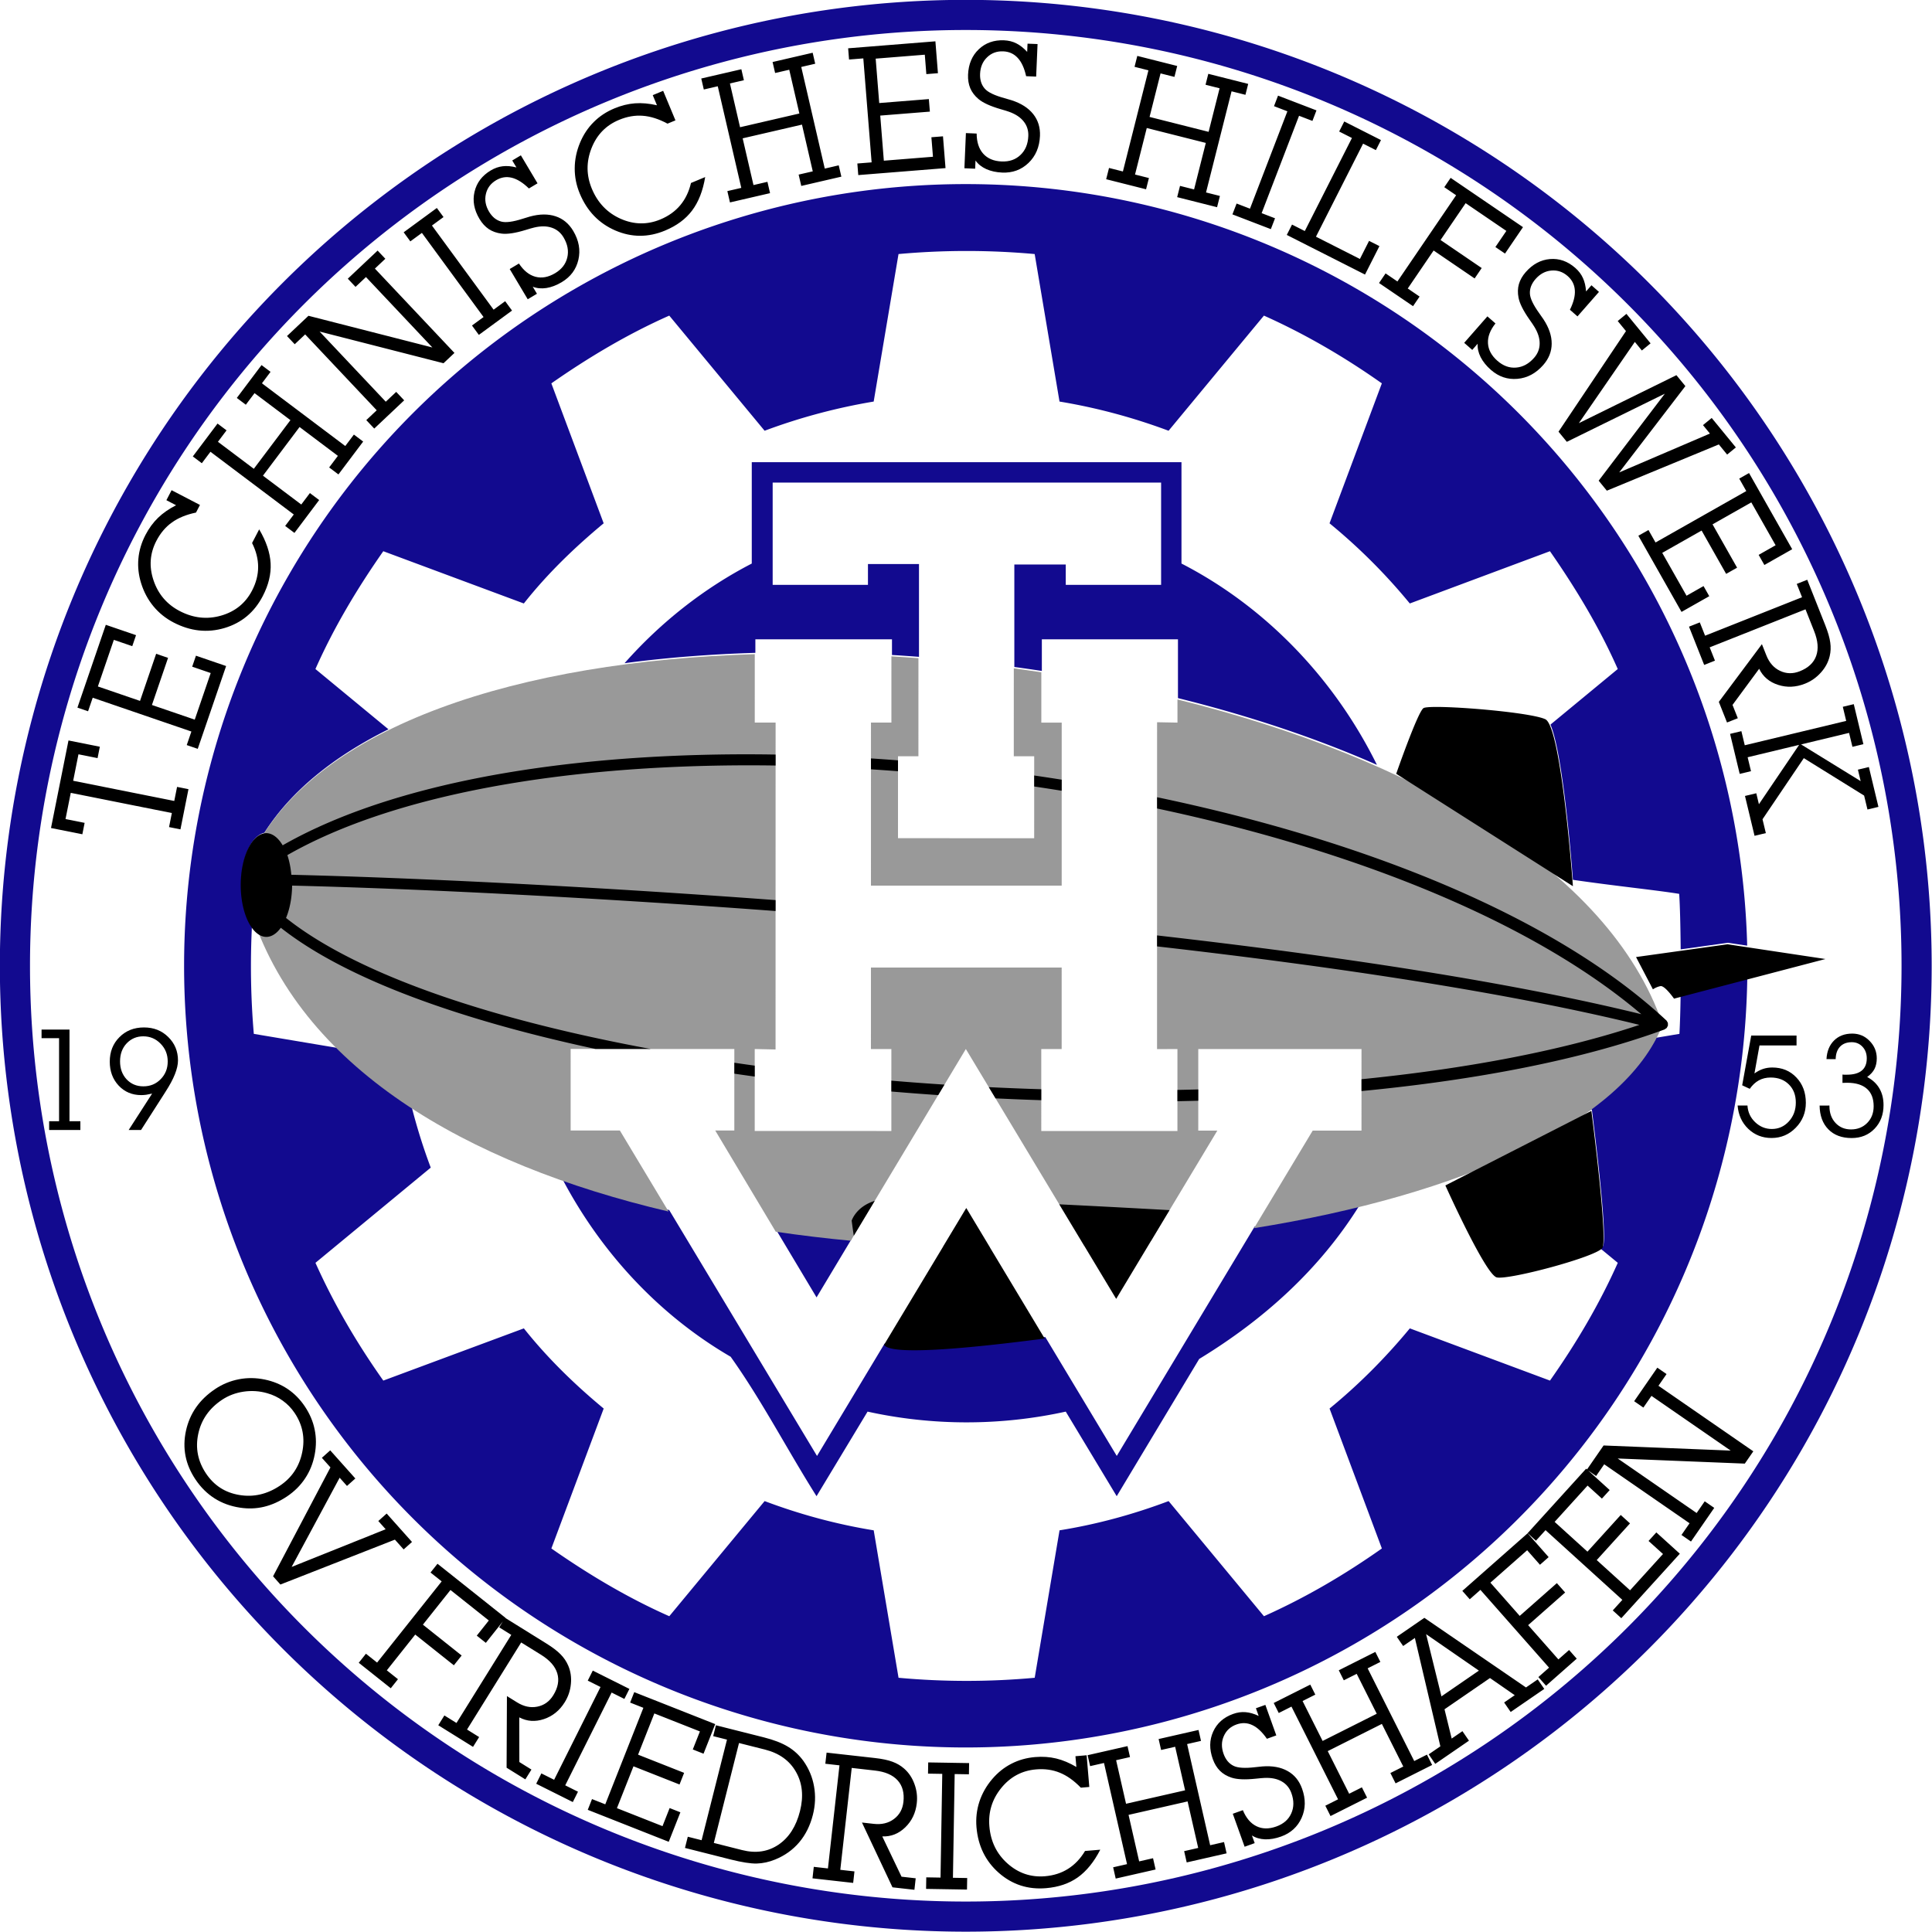 <?xml version="1.0" encoding="UTF-8" standalone="no"?>
<svg
   width="80mm"
   height="80mm"
   version="1.1"
   viewBox="0 0 80 80"
   id="svg220"
   sodipodi:docname="thw_patch_ov_fn_simplified_lasercut.svg"
   inkscape:version="1.2.2 (b0a8486541, 2022-12-01)"
   xmlns:inkscape="http://www.inkscape.org/namespaces/inkscape"
   xmlns:sodipodi="http://sodipodi.sourceforge.net/DTD/sodipodi-0.dtd"
   xmlns="http://www.w3.org/2000/svg"
   xmlns:svg="http://www.w3.org/2000/svg"
   xmlns:rdf="http://www.w3.org/1999/02/22-rdf-syntax-ns#"
   xmlns:cc="http://creativecommons.org/ns#"
   xmlns:dc="http://purl.org/dc/elements/1.1/">
  <sodipodi:namedview
     id="namedview222"
     pagecolor="#ffffff"
     bordercolor="#000000"
     borderopacity="0.25"
     inkscape:showpageshadow="2"
     inkscape:pageopacity="0.0"
     inkscape:pagecheckerboard="0"
     inkscape:deskcolor="#d1d1d1"
     inkscape:document-units="mm"
     showgrid="false"
     inkscape:zoom="2.6461541"
     inkscape:cx="134.15696"
     inkscape:cy="148.89534"
     inkscape:window-width="1920"
     inkscape:window-height="1027"
     inkscape:window-x="0"
     inkscape:window-y="53"
     inkscape:window-maximized="1"
     inkscape:current-layer="svg220" />
  <title
     id="title2">THW Patch OV FN</title>
  <defs
     id="defs74">
    <style
       type="text/css"
       id="style4"><![CDATA[
    .fil0 {fill:#0061A5}
    .fil3 {fill:#1F1A17}
    .fil2 {fill:#F6BB00}
    .fil1 {fill:white}
   ]]></style>
    <style
       type="text/css"
       id="style6" />
    <style
       type="text/css"
       id="style8" />
    <style
       type="text/css"
       id="style10" />
    <style
       type="text/css"
       id="style12" />
    <style
       type="text/css"
       id="style14" />
    <style
       type="text/css"
       id="style16" />
    <style
       type="text/css"
       id="style18" />
    <style
       type="text/css"
       id="style20" />
    <style
       type="text/css"
       id="style22" />
    <style
       type="text/css"
       id="style24" />
    <style
       type="text/css"
       id="style26" />
    <style
       type="text/css"
       id="style28" />
    <style
       type="text/css"
       id="style30" />
    <style
       type="text/css"
       id="style32" />
    <style
       type="text/css"
       id="style34" />
    <style
       type="text/css"
       id="style36" />
    <style
       type="text/css"
       id="style38" />
    <style
       type="text/css"
       id="style40" />
    <style
       type="text/css"
       id="style42" />
    <style
       type="text/css"
       id="style44" />
    <style
       type="text/css"
       id="style46" />
    <style
       type="text/css"
       id="style48" />
    <style
       type="text/css"
       id="style50" />
    <style
       type="text/css"
       id="style52" />
    <style
       type="text/css"
       id="style54" />
    <style
       type="text/css"
       id="style56" />
    <style
       type="text/css"
       id="style58" />
    <style
       type="text/css"
       id="style60" />
    <style
       type="text/css"
       id="style62" />
    <style
       type="text/css"
       id="style64" />
    <style
       type="text/css"
       id="style66" />
    <style
       type="text/css"
       id="style68" />
    <style
       type="text/css"
       id="style70" />
    <style
       type="text/css"
       id="style72" />
  </defs>
  <g
     transform="matrix(1.087,0,0,1.087,-3.483,-3.483)"
     fill="#ffffff"
     fill-rule="evenodd"
     id="g118"
     inkscape:label="THW"
     style="display:inline">
    <path
       id="path116"
       style="display:inline;fill:#120a8f;fill-opacity:1"
       inkscape:label="blau"
       d="M 39.994,10.217 A 29.777,29.777 0 0 0 10.217,39.994 29.777,29.777 0 0 0 39.994,69.772 29.777,29.777 0 0 0 69.765,40.462 l -2.54,0.666 c -0.008,0.536 -0.022,1.044 -0.045,1.46 -0.294,0.049 -0.589,0.099 -0.883,0.148 -0.552,1.043 -1.488,2.002 -2.725,2.866 l 0.271,-0.138 c 0,0 0.632,4.877 0.422,5.216 -0.015,0.024 -0.051,0.053 -0.097,0.082 l 0.664,0.548 c -0.703,1.579 -1.589,3.074 -2.583,4.486 -1.78,-0.663 -3.559,-1.326 -5.339,-1.989 -0.92,1.112 -1.941,2.141 -3.058,3.054 0.664,1.777 1.329,3.553 1.993,5.33 -1.413,0.997 -2.913,1.876 -4.492,2.581 l -3.632,-4.386 c -1.344,0.507 -2.737,0.887 -4.155,1.114 -0.315,1.872 -0.631,3.745 -0.946,5.617 -1.725,0.158 -3.462,0.158 -5.187,0 -0.315,-1.872 -0.631,-3.745 -0.946,-5.617 -1.417,-0.23 -2.811,-0.607 -4.155,-1.114 -1.211,1.462 -2.421,2.924 -3.632,4.386 -1.582,-0.7 -3.074,-1.591 -4.492,-2.581 0.664,-1.777 1.329,-3.553 1.993,-5.33 -1.107,-0.917 -2.145,-1.927 -3.041,-3.054 -1.785,0.663 -3.57,1.326 -5.354,1.989 -0.998,-1.409 -1.878,-2.908 -2.585,-4.486 1.464,-1.209 2.928,-2.418 4.392,-3.627 -0.288,-0.763 -0.53,-1.542 -0.731,-2.332 -1.026,-0.67 -1.955,-1.411 -2.777,-2.22 -1.077,-0.181 -2.155,-0.362 -3.232,-0.543 -0.118,-1.38 -0.14,-2.767 -0.069,-4.15 a 1.976,0.979 90 0 1 -0.403,-1.569 1.976,0.979 90 0 1 0.873,-1.942 c 1.019,-1.6 2.653,-2.91 4.728,-3.941 -0.927,-0.765 -1.855,-1.531 -2.782,-2.296 0.701,-1.582 1.595,-3.073 2.585,-4.488 1.785,0.664 3.57,1.328 5.354,1.991 0.892,-1.13 1.935,-2.136 3.041,-3.054 -0.664,-1.777 -1.329,-3.554 -1.993,-5.331 1.418,-0.99 2.91,-1.88 4.492,-2.581 1.211,1.462 2.421,2.924 3.632,4.386 1.346,-0.503 2.738,-0.875 4.155,-1.112 0.315,-1.873 0.631,-3.746 0.946,-5.619 0.863,-0.078 1.728,-0.117 2.594,-0.117 0.865,-3.6e-5 1.731,0.039 2.593,0.117 0.315,1.873 0.631,3.746 0.946,5.619 1.417,0.234 2.809,0.609 4.155,1.112 1.211,-1.462 2.421,-2.924 3.632,-4.386 1.578,0.706 3.08,1.584 4.492,2.581 -0.664,1.777 -1.329,3.554 -1.993,5.331 1.116,0.914 2.142,1.939 3.058,3.054 1.78,-0.664 3.559,-1.328 5.339,-1.991 0.986,1.418 1.885,2.905 2.583,4.488 -0.855,0.706 -1.709,1.411 -2.564,2.117 0.488,1.14 0.82,5.432 0.856,5.913 1.64,0.239 3.173,0.392 4.048,0.535 0.03,0.446 0.049,1.247 0.057,2.115 L 69.029,39.118 69.761,39.228 A 29.777,29.777 0 0 0 39.994,10.217 Z m -8.152,10.594 v 3.861 c -1.84,0.951 -3.479,2.252 -4.846,3.796 1.598,-0.213 3.269,-0.343 4.983,-0.395 v -0.514 h 5.204 v 0.596 c 0.343,0.02 0.686,0.045 1.029,0.071 v -3.535 h -1.944 v 0.792 h -3.63 v -3.896 h 14.797 v 3.897 h -3.632 v -0.776 h -1.959 v 3.904 c 0.35,0.048 0.699,0.098 1.048,0.151 v -1.204 h 5.185 v 2.239 c 2.685,0.665 5.251,1.515 7.58,2.543 -1.603,-3.25 -4.207,-6.003 -7.446,-7.669 v -3.861 z m 30.595,15.649 c 0.072,0.062 0.142,0.125 0.213,0.187 0.036,0.005 0.072,0.011 0.107,0.017 z M 24.628,48.117 c 1.466,2.786 3.672,5.179 6.41,6.771 1.191,1.672 2.163,3.558 3.271,5.312 0.648,-1.074 1.296,-2.148 1.944,-3.222 2.48,0.546 5.07,0.545 7.55,0 0.647,1.074 1.294,2.148 1.941,3.222 1.047,-1.743 2.095,-3.486 3.142,-5.228 2.438,-1.484 4.574,-3.394 6.102,-5.844 -1.27,0.313 -2.607,0.58 -3.99,0.801 l -5.252,8.737 -2.723,-4.529 h -4.76e-4 c -2.623,0.344 -5.65,0.649 -6.078,0.284 -0.014,-0.012 -0.028,-0.025 -0.041,-0.039 l -2.576,4.285 -5.631,-9.367 c -1.408,-0.331 -2.771,-0.724 -4.069,-1.182 z m 8.153,1.954 1.529,2.556 1.329,-2.215 c -0.961,-0.09 -1.915,-0.203 -2.858,-0.341 z M 39.994,3.199 A 36.795,36.795 0 0 0 3.199,39.994 36.795,36.795 0 0 0 39.994,76.789 36.795,36.795 0 0 0 76.789,39.994 36.795,36.795 0 0 0 39.994,3.199 Z m 0,1.148 A 35.647,35.647 0 0 1 75.641,39.994 35.647,35.647 0 0 1 39.994,75.641 35.647,35.647 0 0 1 4.347,39.994 35.647,35.647 0 0 1 39.994,4.347 Z" />
  </g>
  <g
     fill="#0000ff"
     stroke-width="0.146"
     aria-label="53"
     id="g214"
     style="fill:#120a8f;fill-opacity:1"
     inkscape:label="font">
    <path
       id="path212"
       style="display:inline;fill:#000000;fill-opacity:1"
       d="m 75.753,45.778 v 0.023 q 0,0.426 0.251,0.697 0.251,0.269 0.643,0.269 0.406,0 0.671,-0.269 0.266,-0.271 0.266,-0.691 0,-0.477 -0.28,-0.723 -0.28,-0.249 -0.82,-0.249 -0.077,0 -0.12,0.003 -0.04,0 -0.071,0.003 v -0.346 q 0.031,0.003 0.069,0.006 0.04,0 0.111,0 0.411,0 0.617,-0.169 0.209,-0.171 0.209,-0.508 0,-0.291 -0.177,-0.48 -0.177,-0.189 -0.443,-0.189 -0.311,0 -0.488,0.186 -0.174,0.186 -0.18,0.517 l -0.38,-0.003 q 0.026,-0.483 0.311,-0.768 0.288,-0.288 0.754,-0.288 0.426,0 0.72,0.303 0.297,0.303 0.297,0.723 0,0.251 -0.094,0.437 -0.094,0.183 -0.303,0.334 0.337,0.18 0.506,0.474 0.171,0.291 0.171,0.688 0,0.594 -0.371,0.98 -0.371,0.386 -0.948,0.386 -0.611,0 -0.965,-0.36 -0.354,-0.36 -0.363,-0.985 z m -3.802,0 h 0.408 q 0.023,0.406 0.317,0.688 0.297,0.283 0.691,0.283 0.42,0 0.706,-0.314 0.288,-0.317 0.288,-0.78 0,-0.466 -0.288,-0.751 -0.286,-0.286 -0.754,-0.286 -0.274,0 -0.488,0.117 -0.214,0.117 -0.377,0.351 l -0.314,-0.146 0.374,-2.059 h 1.877 v 0.408 h -1.534 l -0.209,1.16 q 0.18,-0.129 0.354,-0.186 0.177,-0.06 0.383,-0.06 0.611,0 1,0.414 0.391,0.411 0.391,1.048 0,0.606 -0.417,1.031 -0.414,0.426 -1.005,0.426 -0.563,0 -0.96,-0.377 -0.397,-0.38 -0.443,-0.968 z M 5.84,46.791 H 5.328 l 0.971,-1.508 q -0.134,0.031 -0.246,0.049 -0.111,0.014 -0.203,0.014 -0.566,0 -0.937,-0.394 -0.368,-0.394 -0.368,-0.991 0,-0.614 0.4,-1.014 0.4,-0.403 1.017,-0.403 0.606,0 1.005,0.397 0.403,0.394 0.403,0.971 0,0.5 -0.514,1.291 -0.049,0.077 -0.074,0.117 z m 0.097,-1.808 q 0.428,0 0.717,-0.297 0.291,-0.297 0.291,-0.731 0,-0.44 -0.297,-0.74 -0.294,-0.303 -0.717,-0.303 -0.408,0 -0.686,0.291 -0.274,0.291 -0.274,0.746 0,0.451 0.271,0.743 0.274,0.291 0.694,0.291 z M 2.877,46.428 h 0.451 v 0.363 H 2.035 V 46.428 H 2.446 V 42.989 H 1.721 v -0.357 h 1.157 z m 70.105,-12.504 0.138,0.573 -0.468,0.112 -0.396,-1.65 0.468,-0.112 0.109,0.454 1.664,-2.457 -2.131,0.512 0.139,0.577 -0.468,0.112 -0.398,-1.657 0.468,-0.112 0.14,0.584 4.2,-1.009 -0.14,-0.584 0.454,-0.109 0.398,1.657 -0.454,0.109 -0.139,-0.577 -1.987,0.478 2.467,1.52 -0.114,-0.475 0.454,-0.109 0.396,1.65 -0.454,0.109 -0.139,-0.577 -2.497,-1.55 z m 1.78,-8.693 -3.968,1.574 0.219,0.551 -0.447,0.177 -0.628,-1.584 0.447,-0.177 0.219,0.551 4.015,-1.593 -0.219,-0.551 0.434,-0.172 0.743,1.873 q 0.173,0.437 0.21,0.726 0.042,0.291 -0.024,0.566 -0.089,0.374 -0.365,0.678 -0.275,0.308 -0.658,0.46 -0.568,0.225 -1.113,0.049 Q 73.081,28.183 72.843,27.693 l -1.103,1.496 0.219,0.551 -0.447,0.177 -0.339,-0.854 1.784,-2.389 0.183,0.461 q 0.184,0.464 0.571,0.645 0.388,0.184 0.815,0.015 0.525,-0.208 0.678,-0.635 0.154,-0.427 -0.084,-1.025 z m -4.222,-0.963 0.237,0.419 -1.149,0.651 -1.787,-3.154 0.419,-0.237 0.292,0.516 3.758,-2.129 -0.292,-0.516 0.406,-0.23 1.787,3.154 -1.152,0.653 -0.237,-0.419 0.702,-0.398 -1.006,-1.775 -1.605,0.909 1.016,1.794 -0.453,0.257 -1.016,-1.794 -1.63,0.924 1.006,1.775 z m -5.661,-5.973 -0.344,-0.42 2.793,-4.165 -0.342,-0.417 0.361,-0.296 1,1.22 -0.361,0.296 -0.291,-0.355 -2.318,3.364 4.04,-1.987 0.371,0.453 -2.74,3.574 3.756,-1.609 -0.287,-0.35 0.361,-0.296 1,1.22 -0.361,0.296 -0.344,-0.42 -4.637,1.915 -0.339,-0.414 2.74,-3.602 z m 1.331,-6.208 -0.89,1.014 -0.313,-0.274 q 0.229,-0.464 0.204,-0.808 -0.023,-0.347 -0.297,-0.588 -0.299,-0.262 -0.676,-0.228 -0.375,0.032 -0.656,0.353 -0.119,0.136 -0.181,0.289 -0.059,0.155 -0.051,0.311 0.012,0.294 0.389,0.818 0.119,0.167 0.173,0.248 0.344,0.523 0.34,1.011 -0.002,0.485 -0.35,0.882 -0.456,0.519 -1.07,0.572 -0.614,0.053 -1.098,-0.372 -0.28,-0.246 -0.424,-0.526 -0.142,-0.283 -0.123,-0.556 l -0.224,0.256 -0.334,-0.293 0.961,-1.096 0.334,0.293 q -0.332,0.416 -0.31,0.82 0.021,0.404 0.391,0.728 0.359,0.315 0.774,0.28 0.418,-0.032 0.745,-0.405 0.229,-0.261 0.23,-0.592 0.004,-0.328 -0.22,-0.693 -0.063,-0.104 -0.207,-0.307 -0.382,-0.547 -0.448,-0.899 -0.058,-0.301 0.015,-0.56 0.075,-0.261 0.283,-0.498 0.432,-0.492 1.003,-0.54 0.576,-0.048 1.049,0.367 0.212,0.186 0.317,0.418 0.108,0.234 0.129,0.556 l 0.224,-0.256 z m -7.918,-0.141 0.49,0.334 -0.271,0.398 -1.408,-0.959 0.271,-0.398 0.49,0.334 2.431,-3.57 -0.49,-0.334 0.263,-0.386 2.996,2.041 -0.745,1.094 -0.398,-0.271 0.454,-0.667 -1.686,-1.149 -1.039,1.525 1.704,1.161 -0.293,0.431 -1.698,-1.157 z m -5.009,-2.218 0.217,-0.429 0.529,0.268 1.952,-3.853 -0.529,-0.268 0.211,-0.416 1.52,0.77 -0.211,0.416 -0.529,-0.268 -1.952,3.853 1.82,0.922 0.379,-0.749 0.429,0.217 -0.597,1.178 z m -1.524,-1.087 1.549,-4.032 -0.554,-0.213 0.167,-0.436 1.591,0.611 -0.167,0.436 -0.554,-0.213 -1.549,4.032 0.554,0.213 -0.173,0.449 -1.591,-0.611 0.173,-0.449 z m -5.262,-1.541 1.057,-4.188 -0.575,-0.145 0.114,-0.452 1.652,0.417 -0.114,0.452 -0.575,-0.145 -0.455,1.803 2.445,0.617 0.455,-1.803 -0.582,-0.147 0.114,-0.452 1.652,0.417 -0.114,0.452 -0.575,-0.145 -1.057,4.188 0.575,0.145 -0.118,0.466 -1.652,-0.417 0.118,-0.466 0.582,0.147 0.486,-1.926 -2.445,-0.617 -0.486,1.926 0.575,0.145 -0.118,0.466 -1.652,-0.417 0.118,-0.466 z M 42.963,1.824 42.905,3.172 42.49,3.155 q -0.112,-0.504 -0.348,-0.757 -0.235,-0.256 -0.6,-0.272 -0.398,-0.017 -0.669,0.247 -0.272,0.26 -0.29,0.686 -0.008,0.181 0.04,0.338 0.051,0.158 0.155,0.275 0.193,0.222 0.816,0.393 0.197,0.055 0.29,0.085 0.596,0.192 0.899,0.574 0.302,0.379 0.28,0.906 -0.03,0.69 -0.475,1.117 -0.445,0.426 -1.089,0.399 -0.372,-0.016 -0.66,-0.144 -0.288,-0.132 -0.445,-0.356 l -0.015,0.34 -0.445,-0.019 0.062,-1.456 0.445,0.019 q 0.003,0.532 0.272,0.834 0.27,0.301 0.761,0.322 0.477,0.02 0.779,-0.267 0.306,-0.287 0.327,-0.783 0.015,-0.347 -0.191,-0.606 -0.203,-0.258 -0.606,-0.402 -0.114,-0.041 -0.354,-0.109 -0.64,-0.187 -0.913,-0.419 -0.234,-0.198 -0.339,-0.445 -0.105,-0.251 -0.092,-0.565 0.028,-0.654 0.443,-1.049 0.419,-0.398 1.048,-0.372 0.282,0.012 0.509,0.127 0.23,0.115 0.448,0.352 l 0.015,-0.34 z m -4.396,3.859 0.48,-0.038 0.105,1.316 -3.613,0.289 -0.038,-0.48 0.591,-0.047 -0.344,-4.305 -0.591,0.047 -0.037,-0.465 3.613,-0.289 0.105,1.32 -0.48,0.038 -0.064,-0.804 -2.034,0.163 0.147,1.839 2.055,-0.164 0.042,0.519 -2.055,0.164 0.149,1.868 2.034,-0.163 z m -7.872,2.097 -0.974,-4.208 -0.578,0.134 -0.105,-0.455 1.66,-0.384 0.105,0.455 -0.578,0.134 0.419,1.812 2.456,-0.568 -0.419,-1.812 -0.585,0.135 -0.105,-0.455 1.66,-0.384 0.105,0.455 -0.578,0.134 0.974,4.208 L 34.73,6.846 34.839,7.315 33.179,7.699 33.07,7.23 33.655,7.095 33.208,5.16 l -2.456,0.568 0.448,1.935 0.578,-0.134 0.108,0.469 -1.66,0.384 -0.108,-0.469 z M 27.203,4.358 27.029,3.94 27.46,3.761 27.969,4.984 27.641,5.12 q -0.544,-0.291 -1.025,-0.326 -0.482,-0.038 -0.983,0.17 -0.815,0.339 -1.143,1.181 -0.328,0.842 0.017,1.67 0.365,0.878 1.196,1.246 0.829,0.364 1.644,0.025 0.504,-0.21 0.821,-0.588 0.317,-0.379 0.444,-0.921 l 0.588,-0.245 q -0.14,0.85 -0.541,1.385 -0.398,0.53 -1.12,0.83 -1.045,0.435 -2.062,-0.004 -1.018,-0.442 -1.47,-1.528 -0.213,-0.511 -0.209,-1.049 0.003,-0.538 0.221,-1.06 0.206,-0.493 0.563,-0.849 0.359,-0.361 0.86,-0.569 0.431,-0.179 0.853,-0.21 0.422,-0.031 0.907,0.081 z m -5.635,2.074 0.69,1.159 -0.357,0.213 q -0.37,-0.36 -0.706,-0.443 -0.337,-0.085 -0.651,0.101 -0.342,0.204 -0.425,0.573 -0.085,0.366 0.133,0.733 0.093,0.155 0.219,0.261 0.129,0.104 0.28,0.145 0.283,0.08 0.898,-0.118 0.195,-0.061 0.289,-0.088 0.604,-0.166 1.067,-0.012 0.46,0.151 0.731,0.605 0.353,0.594 0.214,1.194 -0.139,0.601 -0.692,0.93 -0.32,0.191 -0.631,0.241 -0.313,0.047 -0.567,-0.054 l 0.174,0.292 -0.382,0.228 -0.746,-1.252 0.382,-0.228 q 0.294,0.444 0.684,0.548 0.39,0.104 0.813,-0.147 0.41,-0.244 0.505,-0.65 0.098,-0.408 -0.155,-0.834 -0.178,-0.298 -0.492,-0.402 -0.311,-0.105 -0.727,-0.005 -0.118,0.028 -0.356,0.102 -0.638,0.195 -0.993,0.149 -0.304,-0.038 -0.528,-0.187 -0.225,-0.152 -0.386,-0.423 -0.335,-0.563 -0.204,-1.121 0.132,-0.563 0.673,-0.885 0.242,-0.144 0.495,-0.173 0.256,-0.03 0.568,0.049 L 21.211,6.645 Z m -1.545,6.696 -2.553,-3.484 -0.479,0.351 -0.276,-0.376 1.374,-1.007 0.276,0.376 -0.479,0.351 2.553,3.484 0.479,-0.351 0.284,0.388 -1.374,1.007 -0.284,-0.388 z m -2.119,1.26 -2.75,-2.916 -0.432,0.407 -0.32,-0.339 1.234,-1.164 0.32,0.339 -0.432,0.407 3.294,3.492 -0.453,0.427 -5.131,-1.312 2.74,2.905 0.432,-0.407 0.33,0.35 -1.239,1.169 -0.33,-0.35 0.432,-0.407 -2.963,-3.142 -0.432,0.407 -0.32,-0.339 0.889,-0.839 z m -5.739,6.916 -3.451,-2.597 -0.357,0.474 -0.373,-0.281 1.024,-1.361 0.373,0.281 -0.357,0.474 1.486,1.118 1.516,-2.015 -1.486,-1.118 -0.361,0.48 -0.373,-0.281 1.024,-1.361 0.373,0.281 -0.357,0.474 3.451,2.597 0.357,-0.474 0.384,0.289 -1.024,1.361 -0.384,-0.289 0.361,-0.48 -1.587,-1.194 -1.516,2.015 1.587,1.194 0.357,-0.474 0.384,0.289 -1.024,1.361 -0.384,-0.289 z m -4.874,-0.383 -0.401,-0.209 0.215,-0.414 1.175,0.611 -0.164,0.315 q -0.604,0.126 -0.995,0.408 -0.394,0.28 -0.645,0.762 -0.407,0.783 -0.118,1.639 0.289,0.856 1.085,1.27 0.844,0.439 1.717,0.187 0.87,-0.253 1.277,-1.036 0.252,-0.485 0.252,-0.978 -2.7e-4,-0.493 -0.251,-0.991 l 0.294,-0.565 q 0.438,0.741 0.474,1.409 0.035,0.662 -0.326,1.355 -0.522,1.004 -1.584,1.321 Q 8.232,26.319 7.188,25.776 6.697,25.521 6.354,25.106 6.012,24.692 5.844,24.152 5.685,23.641 5.73,23.139 5.774,22.631 6.024,22.15 6.24,21.736 6.544,21.441 6.848,21.147 7.291,20.921 Z m 0.667,6.685 0.156,-0.455 1.249,0.428 -1.175,3.429 -0.455,-0.156 0.192,-0.561 -4.086,-1.4 -0.192,0.561 -0.441,-0.151 1.175,-3.429 1.252,0.429 -0.156,0.455 -0.763,-0.261 -0.661,1.93 1.745,0.598 0.668,-1.951 0.493,0.169 -0.668,1.951 1.773,0.607 0.661,-1.93 z m -0.486,6.736 -0.472,-0.094 0.116,-0.582 -4.186,-0.836 -0.217,1.085 0.791,0.158 -0.094,0.472 -1.298,-0.259 0.724,-3.625 1.298,0.259 -0.094,0.472 -0.791,-0.158 -0.219,1.096 4.186,0.836 0.116,-0.582 0.472,0.094 z m 64.192,25.724 -3.28,-2.266 -0.335,0.485 -0.382,-0.264 0.959,-1.388 0.382,0.264 -0.335,0.485 3.928,2.714 -0.352,0.509 -5.263,-0.212 3.268,2.258 0.335,-0.485 0.394,0.272 -0.963,1.394 -0.394,-0.272 0.335,-0.485 -3.534,-2.442 -0.335,0.485 -0.382,-0.264 0.691,-1 z m -3.401,3.742 0.322,-0.354 0.973,0.882 -2.423,2.67 -0.354,-0.322 0.397,-0.437 -3.181,-2.887 -0.397,0.437 -0.344,-0.312 2.423,-2.67 0.975,0.885 -0.322,0.354 -0.594,-0.539 -1.364,1.503 1.359,1.233 1.378,-1.519 0.384,0.348 -1.378,1.519 1.38,1.252 1.364,-1.503 z m -3.733,4.905 0.442,-0.39 0.317,0.359 -1.271,1.121 -0.317,-0.359 0.442,-0.39 -2.842,-3.221 -0.442,0.39 -0.307,-0.348 2.703,-2.385 0.871,0.987 -0.359,0.317 -0.531,-0.602 -1.522,1.343 1.214,1.376 1.538,-1.357 0.343,0.388 -1.532,1.352 z m -3.292,0.464 -2.186,-1.51 0.635,2.576 z m -1.127,2.813 0.445,-0.306 0.271,0.394 -1.397,0.96 -0.271,-0.394 0.483,-0.332 -1.055,-4.488 -0.486,0.334 -0.263,-0.382 1.141,-0.785 4.209,2.883 0.486,-0.334 0.271,0.394 -1.391,0.956 -0.271,-0.394 0.439,-0.302 -1.025,-0.71 -1.883,1.294 z m -4.705,2.516 -1.929,-3.839 -0.527,0.265 -0.208,-0.415 1.514,-0.761 0.208,0.415 -0.527,0.265 0.83,1.653 2.241,-1.126 -0.83,-1.653 -0.534,0.268 -0.208,-0.415 1.514,-0.761 0.208,0.415 -0.527,0.265 1.929,3.839 0.527,-0.265 0.215,0.428 -1.514,0.761 -0.215,-0.428 0.534,-0.268 -0.887,-1.765 -2.241,1.126 0.887,1.765 0.527,-0.265 0.215,0.428 -1.514,0.761 -0.215,-0.428 z m -3.01,-3.91 0.453,1.263 -0.389,0.14 q -0.293,-0.422 -0.605,-0.567 -0.313,-0.148 -0.655,-0.025 -0.373,0.134 -0.524,0.479 -0.153,0.341 -0.009,0.741 0.061,0.169 0.164,0.297 0.106,0.126 0.246,0.195 0.261,0.132 0.899,0.056 0.202,-0.023 0.299,-0.031 0.621,-0.047 1.043,0.191 0.421,0.235 0.598,0.73 0.232,0.647 -0.018,1.207 -0.25,0.56 -0.853,0.776 -0.349,0.125 -0.662,0.115 -0.314,-0.013 -0.543,-0.161 l 0.114,0.318 -0.417,0.149 -0.49,-1.365 0.417,-0.149 q 0.202,0.489 0.564,0.665 0.361,0.176 0.822,0.011 0.447,-0.16 0.617,-0.539 0.173,-0.38 0.007,-0.843 -0.117,-0.325 -0.404,-0.486 -0.284,-0.162 -0.709,-0.143 -0.121,0.005 -0.367,0.032 -0.66,0.069 -0.998,-0.043 -0.29,-0.095 -0.48,-0.283 -0.191,-0.191 -0.297,-0.486 -0.22,-0.613 0.014,-1.133 0.236,-0.524 0.825,-0.736 0.264,-0.095 0.516,-0.074 0.255,0.019 0.545,0.156 l -0.114,-0.318 z m -5.728,6.594 -0.954,-4.189 -0.575,0.131 -0.103,-0.453 1.652,-0.376 0.103,0.453 -0.575,0.131 0.411,1.803 2.445,-0.557 -0.411,-1.803 -0.582,0.133 -0.103,-0.453 1.652,-0.376 0.103,0.453 -0.575,0.131 0.954,4.189 0.575,-0.131 0.106,0.467 -1.652,0.376 -0.106,-0.467 0.582,-0.133 -0.439,-1.926 -2.445,0.557 0.439,1.926 0.575,-0.131 0.106,0.467 -1.652,0.376 -0.106,-0.467 z m -2.098,-4.021 -0.038,-0.448 0.463,-0.039 0.111,1.312 -0.351,0.03 q -0.427,-0.441 -0.872,-0.62 -0.445,-0.183 -0.983,-0.137 -0.875,0.074 -1.441,0.771 -0.566,0.698 -0.491,1.587 0.079,0.943 0.755,1.543 0.675,0.597 1.55,0.523 0.541,-0.046 0.956,-0.308 0.415,-0.262 0.7,-0.738 l 0.631,-0.053 q -0.391,0.762 -0.932,1.147 -0.538,0.381 -1.313,0.446 -1.122,0.095 -1.952,-0.63 -0.83,-0.728 -0.929,-1.893 -0.046,-0.549 0.12,-1.057 0.167,-0.509 0.531,-0.937 0.345,-0.405 0.792,-0.634 0.45,-0.233 0.988,-0.278 0.463,-0.039 0.872,0.06 0.409,0.099 0.835,0.352 z m -5.625,4.578 0.072,-4.295 -0.59,-0.01 0.008,-0.464 1.694,0.028 -0.008,0.464 -0.59,-0.01 -0.072,4.295 0.59,0.01 -0.008,0.478 -1.694,-0.028 0.008,-0.478 z m -3.677,-4.541 -0.473,4.219 0.586,0.066 -0.053,0.476 -1.684,-0.189 0.053,-0.476 0.586,0.066 0.478,-4.269 -0.586,-0.066 0.052,-0.461 1.992,0.223 q 0.465,0.052 0.736,0.155 0.275,0.1 0.486,0.286 0.287,0.253 0.425,0.638 0.142,0.385 0.096,0.793 -0.068,0.604 -0.478,1 -0.41,0.396 -0.951,0.375 l 0.798,1.668 0.586,0.066 -0.053,0.476 -0.908,-0.102 -1.264,-2.683 0.49,0.055 q 0.493,0.055 0.833,-0.2 0.344,-0.255 0.394,-0.709 0.062,-0.558 -0.24,-0.892 -0.303,-0.334 -0.939,-0.406 z m -5.71,3.106 1.172,0.296 q 0.851,0.215 1.503,-0.222 0.653,-0.44 0.893,-1.392 0.233,-0.924 -0.166,-1.623 -0.395,-0.701 -1.288,-0.926 l -1.071,-0.27 z m -0.506,-0.113 1.051,-4.165 -0.572,-0.144 0.114,-0.45 1.982,0.5 q 0.621,0.157 0.997,0.385 0.377,0.225 0.642,0.589 0.342,0.483 0.442,1.058 0.103,0.575 -0.047,1.172 -0.169,0.67 -0.566,1.141 -0.396,0.468 -0.996,0.713 -0.381,0.156 -0.766,0.167 -0.38,0.008 -1.075,-0.167 L 28.363,76.519 28.48,76.055 Z M 27.728,74.868 l 0.445,0.176 -0.482,1.221 -3.353,-1.324 0.176,-0.445 0.549,0.217 1.578,-3.996 -0.549,-0.217 0.171,-0.432 3.353,1.324 -0.484,1.225 -0.445,-0.176 0.295,-0.746 -1.887,-0.745 -0.674,1.707 1.907,0.753 -0.19,0.482 -1.907,-0.753 -0.685,1.733 1.887,0.745 z m -4.783,-1.171 1.921,-3.842 -0.528,-0.264 0.208,-0.415 1.516,0.758 -0.208,0.415 -0.528,-0.264 -1.921,3.842 0.528,0.264 -0.214,0.428 -1.516,-0.758 0.214,-0.428 z m -1.364,-5.686 -2.242,3.605 0.501,0.312 -0.253,0.406 -1.439,-0.895 0.253,-0.406 0.501,0.312 2.269,-3.648 -0.501,-0.312 0.245,-0.394 1.702,1.058 q 0.397,0.247 0.598,0.456 0.205,0.208 0.315,0.467 0.15,0.352 0.109,0.758 -0.038,0.409 -0.255,0.757 -0.321,0.516 -0.862,0.697 -0.54,0.181 -1.02,-0.071 l 0.003,1.849 0.501,0.312 -0.253,0.406 -0.776,-0.483 0.014,-2.966 0.419,0.26 q 0.422,0.262 0.838,0.178 0.42,-0.082 0.661,-0.47 0.296,-0.477 0.167,-0.909 -0.129,-0.432 -0.673,-0.77 z m -5.564,1.154 0.462,0.367 -0.298,0.375 -1.326,-1.055 0.298,-0.375 0.462,0.367 2.674,-3.362 -0.462,-0.367 0.289,-0.363 2.821,2.244 -0.82,1.031 -0.375,-0.298 0.499,-0.628 -1.588,-1.263 -1.142,1.436 1.605,1.277 -0.323,0.405 -1.599,-1.272 z m -2.334,-8.403 -0.355,-0.397 0.346,-0.309 1.04,1.165 -0.346,0.309 -0.304,-0.341 -1.988,3.694 3.893,-1.56 -0.304,-0.341 0.346,-0.309 1.049,1.176 -0.346,0.309 -0.362,-0.405 -4.741,1.859 -0.304,-0.341 z M 9.192,57.964 q -0.796,0.532 -0.983,1.411 -0.187,0.878 0.321,1.638 0.498,0.745 1.379,0.891 0.883,0.149 1.679,-0.383 0.742,-0.496 0.925,-1.381 0.186,-0.886 -0.31,-1.628 -0.202,-0.302 -0.495,-0.513 -0.288,-0.21 -0.644,-0.309 Q 10.591,57.552 10.086,57.625 9.587,57.7 9.192,57.964 Z M 8.904,57.52 q 0.455,-0.304 0.983,-0.407 0.529,-0.103 1.077,0.011 0.528,0.11 0.945,0.39 0.417,0.28 0.715,0.725 0.306,0.458 0.405,0.954 0.104,0.498 0.003,1.033 -0.104,0.55 -0.396,0.988 -0.29,0.441 -0.756,0.753 -0.464,0.31 -0.948,0.426 -0.482,0.114 -0.993,0.036 -0.587,-0.088 -1.052,-0.383 -0.465,-0.295 -0.793,-0.785 -0.626,-0.936 -0.394,-2.013 0.235,-1.079 1.207,-1.729 z"
       inkscape:label="außen" />
  </g>
  <g
     transform="matrix(0.693,-0.078,0.078,0.693,-35.252,-266.34)"
     fill-rule="evenodd"
     id="g1229"
     style="display:inline"
     inkscape:label="zeppelin">
    <path
       id="path1225"
       style="display:inline;fill:#999999;fill-opacity:1"
       d="M 47.706 428.786 C 33.853 427.643 21.416 430.046 16.8 437.139 C 16.77 437.185 16.854 438.462 16.824 438.508 C 16.838 438.584 16.207 440.34 16.222 440.415 C 18.055 450.109 27.255 456.939 38.918 461.101 L 36.583 455.996 L 33.678 455.669 L 34.22 450.858 L 43.878 451.946 L 43.336 456.757 L 42.21 456.63 L 45.109 463.004 C 46.545 463.382 48.002 463.727 49.475 464.034 L 57.538 453.485 L 63.212 465.873 C 64.547 465.956 65.873 466.013 67.187 466.042 L 71.835 459.969 L 70.71 459.842 L 71.252 455.031 L 80.883 456.116 L 80.341 460.927 L 77.462 460.603 L 73.354 465.969 C 85.692 465.398 95.925 462.228 98.817 456.66 C 96.675 447.059 85.694 439.213 72.346 434.266 L 72.192 435.632 L 70.992 435.474 L 68.819 454.759 L 70.022 454.894 L 69.477 459.73 L 61.444 458.824 L 61.988 453.989 L 63.191 454.124 L 63.733 449.316 L 52.479 448.048 L 51.937 452.856 L 53.143 452.992 L 52.598 457.828 L 44.536 456.919 L 45.081 452.084 L 46.307 452.249 L 48.481 432.959 L 47.251 432.821 L 47.706 428.786 z M 55.754 429.822 L 55.313 433.73 L 54.108 433.594 L 53.024 443.214 L 64.278 444.482 L 65.362 434.862 L 64.159 434.727 L 64.493 431.76 C 63.962 431.616 63.43 431.477 62.896 431.342 L 62.311 436.53 L 63.515 436.666 L 62.97 441.501 L 54.934 440.596 L 55.479 435.76 L 56.684 435.896 L 57.336 430.11 C 56.808 430.009 56.281 429.913 55.754 429.822 z M 56.507 462.874 L 54.882 464.996 C 55.802 465.132 56.724 465.254 57.646 465.364 L 56.507 462.874 z "
       inkscape:label="grey" />
    <path
       id="path1227"
       style="display:inline"
       d="M 87.519 436.421 C 87.133 436.38 86.87 436.373 86.8 436.413 C 86.424 436.626 84.759 440.104 84.759 440.104 L 94.439 447.91 C 94.439 447.91 94.818 438.433 93.92 437.876 C 93.246 437.458 89.789 436.724 87.944 436.473 C 87.791 436.452 87.648 436.435 87.519 436.421 z M 46.628 434.648 C 42.619 434.195 38.715 433.983 35.041 434.04 L 35.041 434.04 C 28.639 434.139 22.934 435.055 18.58 436.929 A 1.527 3.081 6.429 0 0 17.703 436.103 A 1.527 3.081 6.429 0 0 15.841 438.994 A 1.527 3.081 6.429 0 0 17.013 442.226 A 1.527 3.081 6.429 0 0 17.923 441.782 C 20.509 444.337 24.656 446.702 29.795 448.832 C 31.639 449.596 33.614 450.327 35.688 451.023 L 38.942 451.39 C 35.747 450.418 32.749 449.363 30.039 448.24 C 24.886 446.104 20.775 443.712 18.297 441.237 A 1.527 3.081 6.429 0 0 18.87 439.369 C 25.617 440.295 35.93 441.949 47.227 444.08 L 47.3 443.435 C 35.977 441.303 25.65 439.65 18.896 438.725 A 1.527 3.081 6.429 0 0 18.793 437.538 C 25.459 434.667 35.598 434.075 46.553 435.298 C 47.098 435.359 47.646 435.425 48.195 435.495 L 48.268 434.848 C 47.72 434.777 47.172 434.71 46.628 434.649 L 46.628 434.648 z M 53.869 435.709 L 53.797 436.352 C 54.324 436.446 54.851 436.544 55.379 436.645 L 55.452 436.002 C 54.924 435.901 54.396 435.803 53.869 435.709 z M 63.387 437.801 L 63.314 438.45 C 63.847 438.591 64.378 438.736 64.908 438.883 L 64.982 438.23 C 64.451 438.084 63.92 437.941 63.387 437.801 z M 70.493 439.899 L 70.419 440.564 C 81.677 444.313 91.733 449.65 97.625 455.918 C 90.109 453.15 80.107 450.468 69.575 448.053 L 69.502 448.701 C 80.016 451.112 89.984 453.786 97.441 456.535 C 92.702 457.548 86.938 457.972 80.683 457.895 L 80.604 458.594 C 87.505 458.704 93.834 458.209 98.893 456.972 A 0.321 0.321 0 0 0 98.928 456.952 A 0.321 0.321 0 0 0 98.969 456.931 A 0.321 0.321 0 0 0 99.006 456.909 A 0.321 0.321 0 0 0 99.026 456.904 A 0.321 0.321 0 0 0 99.029 456.898 A 0.321 0.321 0 0 0 99.08 456.824 A 0.321 0.321 0 0 0 99.097 456.797 A 0.321 0.321 0 0 0 99.105 456.786 A 0.321 0.321 0 0 0 99.117 456.775 A 0.321 0.321 0 0 0 99.117 456.769 A 0.321 0.321 0 0 0 99.119 456.759 A 0.321 0.321 0 0 0 99.119 456.757 A 0.321 0.321 0 0 0 99.127 456.687 A 0.321 0.321 0 0 0 99.127 456.675 A 0.321 0.321 0 0 0 99.133 456.602 A 0.321 0.321 0 0 0 99.129 456.594 A 0.321 0.321 0 0 0 99.129 456.592 A 0.321 0.321 0 0 0 99.129 456.583 A 0.321 0.321 0 0 0 99.115 456.565 A 0.321 0.321 0 0 0 99.116 456.563 A 0.321 0.321 0 0 0 99.109 456.551 A 0.321 0.321 0 0 0 99.063 456.452 A 0.321 0.321 0 0 0 99.06 456.45 C 93.17 449.578 82.476 443.849 70.493 439.899 z M 103.178 452.364 L 97.693 452.51 L 98.474 454.527 C 98.474 454.527 98.689 454.407 98.943 454.388 C 99.197 454.369 99.658 455.217 99.658 455.217 L 108.856 453.884 L 103.178 452.364 z M 43.787 452.758 L 43.714 453.403 C 44.107 453.506 44.501 453.609 44.898 453.709 L 44.97 453.065 C 44.573 452.965 44.18 452.861 43.787 452.758 z M 52.933 454.858 L 52.86 455.499 C 53.77 455.679 54.683 455.854 55.601 456.02 L 56.041 455.444 C 55 455.258 53.963 455.063 52.933 454.858 z M 58.639 455.888 L 58.963 456.595 C 59.857 456.738 60.752 456.877 61.648 457.006 L 61.721 456.359 C 60.693 456.212 59.665 456.054 58.639 455.888 z M 70.983 457.414 C 70.573 457.379 70.162 457.342 69.75 457.304 L 69.675 457.97 C 70.087 458.009 70.498 458.045 70.908 458.081 L 70.983 457.414 z M 94.036 461.29 L 84.926 464.72 C 84.926 464.72 86.693 470.232 87.342 470.485 C 87.99 470.738 93.395 469.933 93.779 469.445 C 94.164 468.956 94.036 461.29 94.036 461.29 z M 51.152 461.841 C 50.006 462.058 49.661 462.855 49.661 462.855 C 49.661 462.855 49.667 463.222 49.685 463.759 L 51.152 461.841 z M 62.02 463.27 L 64.749 469.227 L 68.486 464.345 C 68.436 464.337 65.48 463.833 62.02 463.27 z M 56.507 462.874 L 50.744 470.4 C 50.763 470.423 50.781 470.449 50.8 470.469 C 51.4 471.11 56.143 471.165 60.266 471.091 L 56.507 462.874 z "
       inkscape:label="black" />
  </g>
</svg>
